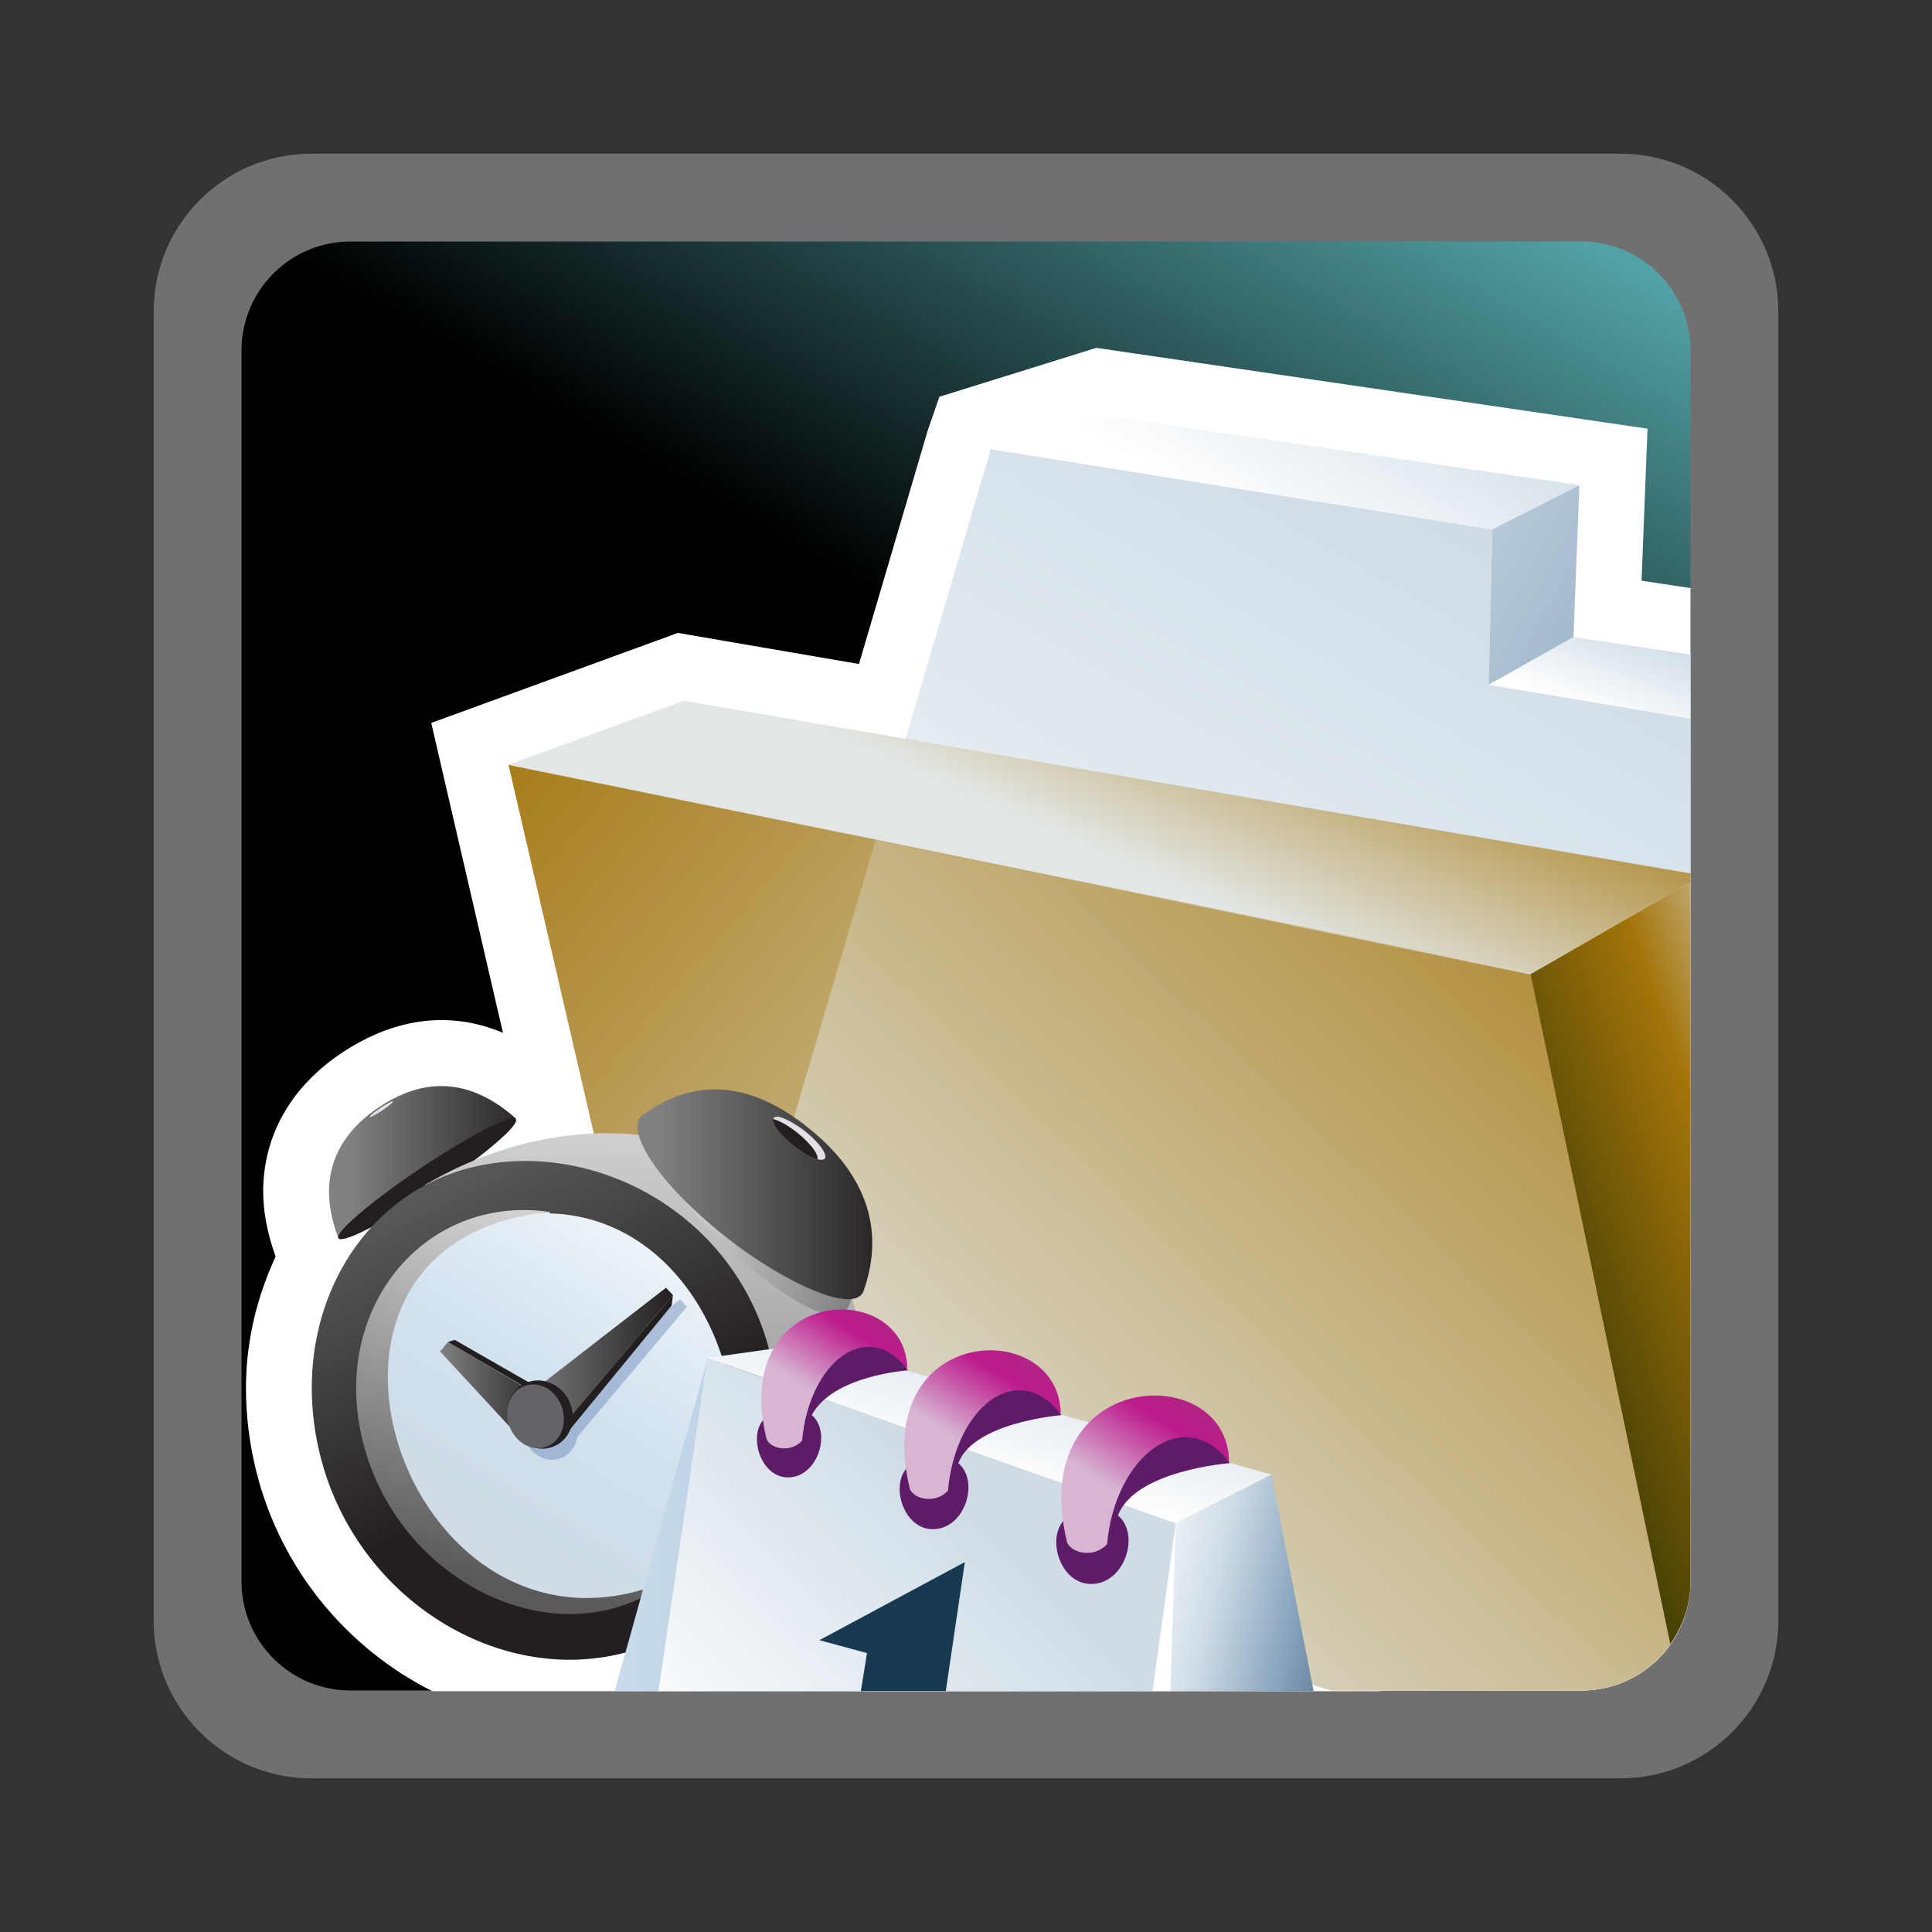 <?xml version="1.0" encoding="UTF-8"?>
<svg xmlns="http://www.w3.org/2000/svg" xmlns:xlink="http://www.w3.org/1999/xlink" contentScriptType="text/ecmascript" width="88" baseProfile="tiny" zoomAndPan="magnify" contentStyleType="text/css" viewBox="0 -1 88 88" height="88" preserveAspectRatio="xMidYMid meet" version="1.1">
    <rect x="0" y="-1" width="88" height="88" fill="#333333" stroke="none"/>
    <g>
        <rect width="88" fill="none" y="-1" height="88"/>
        <path fill="#ffffff" d="M 14.178 6.0 C 10.22 6.0 7.0 9.221 7.0 13.18 L 7.0 72.822 C 7.0 76.78 10.22 80.001 14.178 80.001 L 73.823 80.001 C 77.78 80.001 81.001 76.78 81.001 72.822 L 81.001 13.18 C 81.0 9.221 77.779 6.0 73.822 6.0 L 14.178 6.0 z " fill-opacity="0.3" stroke-opacity="0.3"/>
        <linearGradient x1="-672.395" gradientTransform="matrix(1 0 0 1 694.764 -1744.026)" y1="1824.494" x2="-629.133" gradientUnits="userSpaceOnUse" y2="1749.562" xlink:type="simple" xlink:actuate="onLoad" id="XMLID_28_" xlink:show="other">
            <stop stop-color="#000000" offset="0"/>
            <stop stop-color="#000000" offset="0.646"/>
            <stop stop-color="#52a2a5" offset="0.994"/>
            <stop stop-color="#52a2a5" offset="1"/>
        </linearGradient>
        <path fill="url(#XMLID_28_)" d="M 77.0 71.037 C 77.0 73.777 74.777 76.0 72.037 76.0 L 15.965 76.0 C 13.225 76.0 11.0 73.777 11.0 71.037 L 11.0 14.966 C 11.0 12.223 13.225 10.0 15.965 10.0 L 72.037 10.0 C 74.777 10.0 77.0 12.223 77.0 14.966 L 77.0 71.037 L 77.0 71.037 z "/>
        <g>
            <path fill="#ffffff" d="M 62.885 76.0 L 72.037 76.0 C 74.777 76.0 77.0 73.777 77.0 71.037 L 77.0 25.787 C 76.125 25.655 75.271 25.526 74.771 25.451 C 74.848 23.441 75.042 18.525 75.042 18.525 L 49.936 14.845 L 42.788 17.072 L 42.259 18.6 C 42.259 18.6 40.104 25.916 39.124 29.244 C 36.248 28.751 30.876 27.829 30.876 27.829 L 19.642 31.928 L 22.909 46.043 C 20.552 45.047 18.04 45.33 15.62 46.923 C 13.242 48.488 11.988 50.742 11.988 53.272 C 11.988 54.227 12.19 55.223 12.554 56.236 C 11.699 58.081 11.203 60.104 11.203 62.225 C 11.203 63.461 11.354 64.723 11.663 65.977 C 12.779 70.506 15.858 74.111 19.693 76.031 L 62.893 76.031 L 62.885 76.0 z "/>
            <linearGradient x1="-650.379" gradientTransform="matrix(1 0 0 1 694.764 -1744.026)" y1="1818.832" x2="-622.098" gradientUnits="userSpaceOnUse" y2="1769.848" xlink:type="simple" xlink:actuate="onLoad" id="XMLID_29_" xlink:show="other">
                <stop stop-color="#ffffff" offset="0"/>
                <stop stop-color="#ffffff" offset="0.15"/>
                <stop stop-color="#cfdce6" offset="1"/>
            </linearGradient>
            <path fill="url(#XMLID_29_)" d="M 67.973 23.112 L 45.135 19.447 L 31.091 67.13 L 60.768 76.0 L 72.039 76.0 C 74.779 76.0 77.002 73.777 77.002 71.037 L 77.002 31.728 L 67.814 30.187 L 67.973 23.112 z "/>
            <linearGradient x1="-633.584" gradientTransform="matrix(1 0 0 1 694.764 -1744.026)" y1="1808.406" x2="-673.867" gradientUnits="userSpaceOnUse" y2="1774.291" xlink:type="simple" xlink:actuate="onLoad" id="XMLID_30_" xlink:show="other">
                <stop stop-color="#e2e6e4" offset="0"/>
                <stop stop-color="#a3740a" offset="1"/>
            </linearGradient>
            <path fill="url(#XMLID_30_)" d="M 23.161 33.836 L 30.862 67.107 L 61.708 76.0 L 72.037 76.0 C 73.744 76.0 75.248 75.139 76.141 73.825 L 69.655 43.153 L 23.161 33.836 z "/>
            <linearGradient x1="-608.004" gradientTransform="matrix(1 0 0 1 694.764 -1744.026)" y1="1797.037" x2="-625.014" gradientUnits="userSpaceOnUse" y2="1802.944" xlink:type="simple" xlink:actuate="onLoad" id="XMLID_31_" xlink:show="other">
                <stop stop-color="#e6eef4" offset="0"/>
                <stop stop-color="#a3740a" offset="0.44"/>
                <stop stop-color="#474105" offset="0.94"/>
                <stop stop-color="#474105" offset="1"/>
            </linearGradient>
            <path fill="url(#XMLID_31_)" d="M 76.023 73.967 C 76.628 73.145 77.0 72.137 77.0 71.036 L 77.0 39.173 L 69.656 43.398 L 76.023 73.967 z "/>
            <linearGradient x1="-645.144" gradientTransform="matrix(1 0 0 1 694.764 -1744.026)" y1="1781.577" x2="-639.505" gradientUnits="userSpaceOnUse" y2="1768.797" xlink:type="simple" xlink:actuate="onLoad" id="XMLID_32_" xlink:show="other">
                <stop stop-color="#e2e6e4" offset="0"/>
                <stop stop-color="#a3740a" offset="1"/>
            </linearGradient>
            <polygon fill="url(#XMLID_32_)" points="31.153,30.92 23.161,33.836 69.775,43.333 77,39.173 77,38.785   "/>
            <linearGradient x1="-2216.787" gradientTransform="matrix(1.136 0 0 1.136 2575.061 -3381.541)" y1="2997.553" x2="-2211.495" gradientUnits="userSpaceOnUse" y2="2988.387" xlink:type="simple" xlink:actuate="onLoad" id="XMLID_33_" xlink:show="other">
                <stop stop-color="#ffffff" offset="0"/>
                <stop stop-color="#ffffff" offset="0.05"/>
                <stop stop-color="#cfdce6" offset="1"/>
            </linearGradient>
            <polygon fill="url(#XMLID_33_)" points="71.939,21.101 50.176,17.912 45.176,19.469 67.973,23.112   "/>
            <linearGradient x1="-622.57" gradientTransform="matrix(1 0 0 1 694.764 -1744.026)" y1="1775.561" x2="-621.019" gradientUnits="userSpaceOnUse" y2="1771.349" xlink:type="simple" xlink:actuate="onLoad" id="XMLID_34_" xlink:show="other">
                <stop stop-color="#ffffff" offset="0"/>
                <stop stop-color="#ffffff" offset="0.05"/>
                <stop stop-color="#cfdce6" offset="1"/>
            </linearGradient>
            <polygon fill="url(#XMLID_34_)" points="71.67,28.016 67.811,30.187 77,31.728 77,28.82   "/>
            <linearGradient x1="-2229.215" gradientTransform="matrix(1.136 0 0 1.136 2575.061 -3381.541)" y1="2985.177" x2="-2180.751" gradientUnits="userSpaceOnUse" y2="3010.759" xlink:type="simple" xlink:actuate="onLoad" id="XMLID_35_" xlink:show="other">
                <stop stop-color="#ffffff" offset="0"/>
                <stop stop-color="#cfdce6" offset="0.35"/>
                <stop stop-color="#83a0bb" offset="0.7"/>
                <stop stop-color="#4e657a" offset="1"/>
            </linearGradient>
            <polygon fill="url(#XMLID_35_)" points="67.973,23.112 67.811,30.187 71.67,28.016 71.939,21.101   "/>
            <linearGradient x1="-653.873" gradientTransform="matrix(1 0 0 1 694.764 -1744.026)" y1="1817.406" x2="-615.237" gradientUnits="userSpaceOnUse" y2="1777.259" xlink:type="simple" xlink:actuate="onLoad" id="XMLID_36_" xlink:show="other">
                <stop stop-color="#e2e6e4" offset="0"/>
                <stop stop-color="#a3740a" offset="1"/>
            </linearGradient>
            <path fill="url(#XMLID_36_)" d="M 39.886 37.256 L 31.091 67.13 L 60.626 76.0 L 72.037 76.0 C 73.711 76.0 75.183 75.166 76.082 73.896 L 69.721 43.389 L 39.886 37.256 z "/>
            <g>
                <linearGradient x1="-2252.404" gradientTransform="matrix(1.136 0 0 1.136 2575.335 -3381.541)" y1="3024.377" x2="-2252.404" gradientUnits="userSpaceOnUse" y2="3024.377" xlink:type="simple" xlink:actuate="onLoad" id="XMLID_37_" xlink:show="other">
                    <stop stop-color="#cfdce6" offset="0"/>
                    <stop stop-color="#cfdce6" offset="0.1"/>
                    <stop stop-color="#83a0bb" offset="0.71"/>
                    <stop stop-color="#4e657a" offset="0.99"/>
                    <stop stop-color="#4e657a" offset="1"/>
                </linearGradient>
                <path fill="url(#XMLID_37_)" d="M 15.703 55.359 C 15.703 55.361 15.703 55.361 15.703 55.365 C 15.703 55.361 15.703 55.361 15.703 55.359 z "/>
                <linearGradient x1="-2240.623" gradientTransform="matrix(1.136 0 0 1.136 2575.335 -3381.541)" y1="3020.008" x2="-2240.623" gradientUnits="userSpaceOnUse" y2="3020.008" xlink:type="simple" xlink:actuate="onLoad" id="XMLID_38_" xlink:show="other">
                    <stop stop-color="#cfdce6" offset="0"/>
                    <stop stop-color="#cfdce6" offset="0.1"/>
                    <stop stop-color="#83a0bb" offset="0.71"/>
                    <stop stop-color="#4e657a" offset="0.99"/>
                    <stop stop-color="#4e657a" offset="1"/>
                </linearGradient>
                <path fill="url(#XMLID_38_)" d="M 29.126 50.398 C 29.114 50.396 29.103 50.398 29.095 50.396 C 29.107 50.396 29.116 50.396 29.126 50.398 z "/>
                <linearGradient x1="-2253.036" gradientTransform="matrix(1.136 0 0 1.136 2575.335 -3381.541)" y1="3021.368" x2="-2245.54" gradientUnits="userSpaceOnUse" y2="3021.368" xlink:type="simple" xlink:actuate="onLoad" id="XMLID_39_" xlink:show="other">
                    <stop stop-color="#808183" offset="0"/>
                    <stop stop-color="#231f20" offset="1"/>
                </linearGradient>
                <path fill="url(#XMLID_39_)" d="M 23.504 49.951 C 20.85 47.59 18.605 48.547 17.267 49.428 C 16.031 50.241 14.112 52.074 15.428 55.418 L 23.504 49.951 z "/>
                <path fill="#231f20" d="M 23.486 49.964 C 23.235 49.757 21.226 50.811 18.994 52.321 C 16.763 53.831 15.178 55.208 15.427 55.417 C 15.678 55.63 17.665 54.589 19.898 53.077 C 22.128 51.568 23.736 50.178 23.486 49.964 z "/>
                <path fill="#e3dfe4" d="M 17.432 49.566 C 17.143 49.76 16.882 49.9 16.848 49.877 C 16.815 49.852 17.023 49.666 17.316 49.473 C 17.605 49.28 17.863 49.143 17.898 49.166 C 17.93 49.189 17.722 49.371 17.432 49.566 z "/>
                <linearGradient x1="-2240.215" gradientTransform="matrix(1.136 0 0 1.136 2575.335 -3381.541)" y1="3019.575" x2="-2240.535" gradientUnits="userSpaceOnUse" y2="3040.834" xlink:type="simple" xlink:actuate="onLoad" id="XMLID_40_" xlink:show="other">
                    <stop stop-color="#d8d8d8" offset="0"/>
                    <stop stop-color="#777777" offset="1"/>
                </linearGradient>
                <path fill="url(#XMLID_40_)" d="M 38.966 58.696 C 36.933 51.004 27.494 48.181 19.357 52.972 L 27.782 74.431 C 38.577 71.848 40.719 65.323 38.966 58.696 z "/>
                <linearGradient x1="-2252.269" gradientTransform="matrix(1.136 0 0 1.136 2575.335 -3381.541)" y1="3014.975" x2="-2243.078" gradientUnits="userSpaceOnUse" y2="3033.725" xlink:type="simple" xlink:actuate="onLoad" id="XMLID_41_" xlink:show="other">
                    <stop stop-color="#808183" offset="0"/>
                    <stop stop-color="#231f20" offset="1"/>
                </linearGradient>
                <path fill="url(#XMLID_41_)" d="M 35.221 61.316 C 36.386 67.629 33.426 73.376 27.783 74.429 C 22.14 75.491 16.11 71.487 14.575 65.256 C 13.04 59.025 16.37 53.11 22.013 52.058 C 27.654 51.0 34.009 54.762 35.221 61.316 z "/>
                <linearGradient x1="-2242.432" gradientTransform="matrix(1.136 0 0 1.136 2575.335 -3381.541)" y1="3019.675" x2="-2246.921" gradientUnits="userSpaceOnUse" y2="3039.421" xlink:type="simple" xlink:actuate="onLoad" id="XMLID_42_" xlink:show="other">
                    <stop stop-color="#d8d8d8" offset="0"/>
                    <stop stop-color="#d8d8d8" offset="0.23"/>
                    <stop stop-color="#595959" offset="1"/>
                </linearGradient>
                <path fill="url(#XMLID_42_)" d="M 25.036 54.203 C 19.312 53.363 14.904 58.696 16.584 64.882 C 18.342 71.352 25.776 74.704 30.546 70.942 C 30.593 70.928 25.036 54.203 25.036 54.203 z "/>
                <linearGradient x1="-2237.05" gradientTransform="matrix(1.136 0 0 1.136 2575.335 -3381.541)" y1="3020.596" x2="-2247.28" gradientUnits="userSpaceOnUse" y2="3036.986" xlink:type="simple" xlink:actuate="onLoad" id="XMLID_43_" xlink:show="other">
                    <stop stop-color="#ffffff" offset="0"/>
                    <stop stop-color="#ffffff" offset="0.1"/>
                    <stop stop-color="#d1e1ee" offset="0.7"/>
                    <stop stop-color="#cfdce6" offset="1"/>
                </linearGradient>
                <path fill="url(#XMLID_43_)" d="M 24.502 54.27 C 11.684 56.048 18.724 76.108 30.546 70.94 C 36.385 66.34 32.927 53.961 24.502 54.27 z "/>
                <linearGradient x1="-664.973" gradientTransform="matrix(1 0 0 -1 694.626 1083.969)" y1="1029.928" x2="-655.393" gradientUnits="userSpaceOnUse" y2="1029.928" xlink:type="simple" xlink:actuate="onLoad" id="XMLID_44_" xlink:show="other">
                    <stop stop-color="#ffffff" offset="0"/>
                    <stop stop-color="#4a4a4a" offset="0.989"/>
                    <stop stop-color="#4a4a4a" offset="1"/>
                </linearGradient>
                <path fill="url(#XMLID_44_)" d="M 37.161 51.471 C 34.86 49.063 32.422 48.512 29.891 49.985 C 29.174 50.438 30.018 52.805 33.197 55.881 C 35.14 57.76 38.087 59.665 38.599 58.606 C 40.048 55.589 38.777 53.154 37.161 51.471 z " fill-opacity="0.5"/>
                <linearGradient x1="-2240.676" gradientTransform="matrix(1.136 0 0 1.136 2575.335 -3381.541)" y1="3022.649" x2="-2231.262" gradientUnits="userSpaceOnUse" y2="3022.649" xlink:type="simple" xlink:actuate="onLoad" id="XMLID_45_" xlink:show="other">
                    <stop stop-color="#808183" offset="0"/>
                    <stop stop-color="#231f20" offset="1"/>
                </linearGradient>
                <path fill="url(#XMLID_45_)" d="M 36.989 50.509 C 34.296 48.272 31.685 47.989 29.221 49.831 C 28.528 50.389 29.694 52.759 33.38 55.589 C 35.633 57.318 38.939 58.951 39.343 57.783 C 40.498 54.464 38.875 52.074 36.989 50.509 z "/>
                <path fill="#e3dfe4" d="M 37.232 51.798 C 37.898 51.983 37.61 51.284 36.688 50.542 C 36.267 50.202 35.321 49.63 35.221 49.968 L 37.232 51.798 z "/>
                <path fill="#231f20" d="M 37.232 51.798 C 37.346 51.405 36.048 50.194 35.221 49.971 C 35.103 50.359 36.441 51.578 37.232 51.798 z "/>
                <path fill="#5c7bb3" d="M 31.291 58.521 L 30.978 58.187 L 25.232 62.638 C 25.048 62.585 24.859 62.577 24.67 62.62 C 24.602 62.634 24.543 62.661 24.479 62.688 L 21.046 60.657 L 20.687 61.091 L 23.868 64.529 C 24.132 65.197 24.78 65.61 25.404 65.467 C 25.881 65.36 26.212 64.947 26.301 64.447 L 31.291 58.521 z " fill-opacity="0.4"/>
                <linearGradient x1="-674.582" gradientTransform="matrix(1 0 0 -1 694.626 1083.969)" y1="1021.588" x2="-669.573" gradientUnits="userSpaceOnUse" y2="1021.588" xlink:type="simple" xlink:actuate="onLoad" id="XMLID_46_" xlink:show="other">
                    <stop stop-color="#808183" offset="0"/>
                    <stop stop-color="#231f20" offset="1"/>
                </linearGradient>
                <polygon fill="url(#XMLID_46_)" points="23.818,64.635 20.044,60.557 20.404,60.126 25.053,62.876    "/>
                <linearGradient x1="-671.097" gradientTransform="matrix(1 0 0 -1 694.626 1083.969)" y1="1022.832" x2="-663.975" gradientUnits="userSpaceOnUse" y2="1022.832" xlink:type="simple" xlink:actuate="onLoad" id="XMLID_47_" xlink:show="other">
                    <stop stop-color="#808183" offset="0"/>
                    <stop stop-color="#231f20" offset="1"/>
                </linearGradient>
                <polygon fill="url(#XMLID_47_)" points="25.065,64.618 30.651,57.989 30.336,57.654 23.529,62.93    "/>
                <polygon fill="#231f20" points="20.404,60.126 20.71,60.028 24.583,62.249 24.318,62.423    "/>
                <polygon fill="#231f20" points="30.651,57.989 25.065,64.618 25.784,64.329 30.593,58.462    "/>
                <path fill="#231f20" d="M 26.033 63.107 C 26.253 63.95 25.793 64.775 25.001 64.952 C 24.211 65.134 23.387 64.598 23.166 63.759 C 22.943 62.917 23.405 62.091 24.196 61.911 C 24.987 61.73 25.808 62.268 26.033 63.107 z "/>
                <path fill="#636467" d="M 25.634 63.229 C 25.835 64.01 25.444 64.776 24.758 64.936 C 24.075 65.09 23.358 64.582 23.155 63.801 C 22.955 63.014 23.343 62.246 24.029 62.09 C 24.714 61.928 25.43 62.438 25.634 63.229 z "/>
                <polygon fill="#ffffff" points="53.66,68.318 38.831,76.027 53.387,76.027    "/>
                <linearGradient x1="-2227.764" gradientTransform="matrix(1.136 0 0 1.136 2575.335 -3381.541)" y1="3035.991" x2="-2225.834" gradientUnits="userSpaceOnUse" y2="3028.832" xlink:type="simple" xlink:actuate="onLoad" id="XMLID_48_" xlink:show="other">
                    <stop stop-color="#ffffff" offset="0"/>
                    <stop stop-color="#ffffff" offset="0.15"/>
                    <stop stop-color="#cfdce6" offset="1"/>
                </linearGradient>
                <polygon fill="url(#XMLID_48_)" points="57.912,66.169 36.959,60.184 32.218,60.852 53.55,68.391    "/>
                <linearGradient x1="-643.361" gradientTransform="matrix(1 0 0 1 694.764 -1744.026)" y1="1814.176" x2="-632.054" gradientUnits="userSpaceOnUse" y2="1816.727" xlink:type="simple" xlink:actuate="onLoad" id="XMLID_49_" xlink:show="other">
                    <stop stop-color="#ffffff" offset="0"/>
                    <stop stop-color="#cfdce6" offset="0.35"/>
                    <stop stop-color="#83a0bb" offset="0.7"/>
                    <stop stop-color="#4e657a" offset="1"/>
                </linearGradient>
                <polygon fill="url(#XMLID_49_)" points="57.912,66.169 53.55,68.391 53.313,76.027 59.833,76.027    "/>
                <linearGradient x1="-666.767" gradientTransform="matrix(1 0 0 1 694.764 -1744.026)" y1="1812.51" x2="-641.426" gradientUnits="userSpaceOnUse" y2="1812.51" xlink:type="simple" xlink:actuate="onLoad" id="XMLID_50_" xlink:show="other">
                    <stop stop-color="#cadcec" offset="0"/>
                    <stop stop-color="#87a8cb" offset="1"/>
                </linearGradient>
                <polygon fill="url(#XMLID_50_)" points="53.338,68.665 32.216,60.936 27.997,76.027 52.373,76.027    "/>
                <linearGradient x1="-666.249" gradientTransform="matrix(1 0 0 1 694.764 -1744.026)" y1="1826.555" x2="-651.179" gradientUnits="userSpaceOnUse" y2="1811.216" xlink:type="simple" xlink:actuate="onLoad" id="XMLID_51_" xlink:show="other">
                    <stop stop-color="#ffffff" offset="0"/>
                    <stop stop-color="#ffffff" offset="0.15"/>
                    <stop stop-color="#cfdce6" offset="1"/>
                </linearGradient>
                <polygon fill="url(#XMLID_51_)" points="53.55,68.391 32.217,60.848 29.994,76.027 52.497,76.027    "/>
                <polygon fill="#183a51" points="43.947,70.15 37.322,73.708 39.491,74.296 39.212,76.027 43.08,76.027    "/>
                <path fill="#5e1b67" d="M 34.716 63.737 C 34.126 64.53 34.679 66.237 35.826 66.292 C 37.217 66.368 37.911 64.259 36.977 63.456 C 37.932 61.643 41.352 61.419 41.352 61.419 C 38.586 57.271 34.716 63.737 34.716 63.737 z "/>
                <linearGradient x1="-2234.148" gradientTransform="matrix(1.136 0 0 1.136 2575.335 -3381.541)" y1="3031.816" x2="-2230.859" gradientUnits="userSpaceOnUse" y2="3026.567" xlink:type="simple" xlink:actuate="onLoad" id="XMLID_52_" xlink:show="other">
                    <stop stop-color="#d7b5d3" offset="0"/>
                    <stop stop-color="#d7b5d3" offset="0.006"/>
                    <stop stop-color="#bc1a8c" offset="0.472"/>
                    <stop stop-color="#9a3875" offset="1"/>
                </linearGradient>
                <path fill="url(#XMLID_52_)" d="M 41.329 61.368 C 41.287 57.183 33.213 57.514 34.914 64.544 C 35.089 64.989 36.017 65.198 36.536 64.614 C 36.86 61.012 39.522 59.008 41.329 61.368 z "/>
                <path fill="#5e1b67" d="M 41.234 65.954 C 40.602 66.803 41.192 68.593 42.419 68.65 C 43.91 68.732 44.656 66.506 43.652 65.646 C 44.348 63.773 48.341 63.459 48.341 63.459 C 45.378 59.028 41.234 65.954 41.234 65.954 z "/>
                <linearGradient x1="-2228.304" gradientTransform="matrix(1.136 0 0 1.136 2575.335 -3381.541)" y1="3033.764" x2="-2224.773" gradientUnits="userSpaceOnUse" y2="3028.141" xlink:type="simple" xlink:actuate="onLoad" id="XMLID_53_" xlink:show="other">
                    <stop stop-color="#d7b5d3" offset="0"/>
                    <stop stop-color="#d7b5d3" offset="0.006"/>
                    <stop stop-color="#bc1a8c" offset="0.472"/>
                    <stop stop-color="#9a3875" offset="1"/>
                </linearGradient>
                <path fill="url(#XMLID_53_)" d="M 48.316 63.419 C 48.273 58.94 39.623 59.288 41.442 66.818 C 41.631 67.294 42.624 67.515 43.178 66.894 C 43.529 63.036 46.38 60.889 48.316 63.419 z "/>
                <path fill="#5e1b67" d="M 48.38 68.344 C 47.718 69.235 48.336 71.084 49.623 71.145 C 51.187 71.235 51.978 68.928 50.924 68.026 C 51.695 65.967 56.014 65.645 56.014 65.645 C 52.9 60.982 48.38 68.344 48.38 68.344 z "/>
                <linearGradient x1="-2221.88" gradientTransform="matrix(1.136 0 0 1.136 2575.335 -3381.541)" y1="3035.875" x2="-2218.108" gradientUnits="userSpaceOnUse" y2="3029.873" xlink:type="simple" xlink:actuate="onLoad" id="XMLID_54_" xlink:show="other">
                    <stop stop-color="#d7b5d3" offset="0"/>
                    <stop stop-color="#d7b5d3" offset="0.006"/>
                    <stop stop-color="#bc1a8c" offset="0.472"/>
                    <stop stop-color="#9a3875" offset="1"/>
                </linearGradient>
                <path fill="url(#XMLID_54_)" d="M 55.984 65.592 C 55.935 60.887 46.691 61.342 48.603 69.252 C 48.801 69.75 49.845 69.986 50.425 69.332 C 50.795 65.278 53.951 62.939 55.984 65.592 z "/>
            </g>
        </g>
    </g>
</svg>
